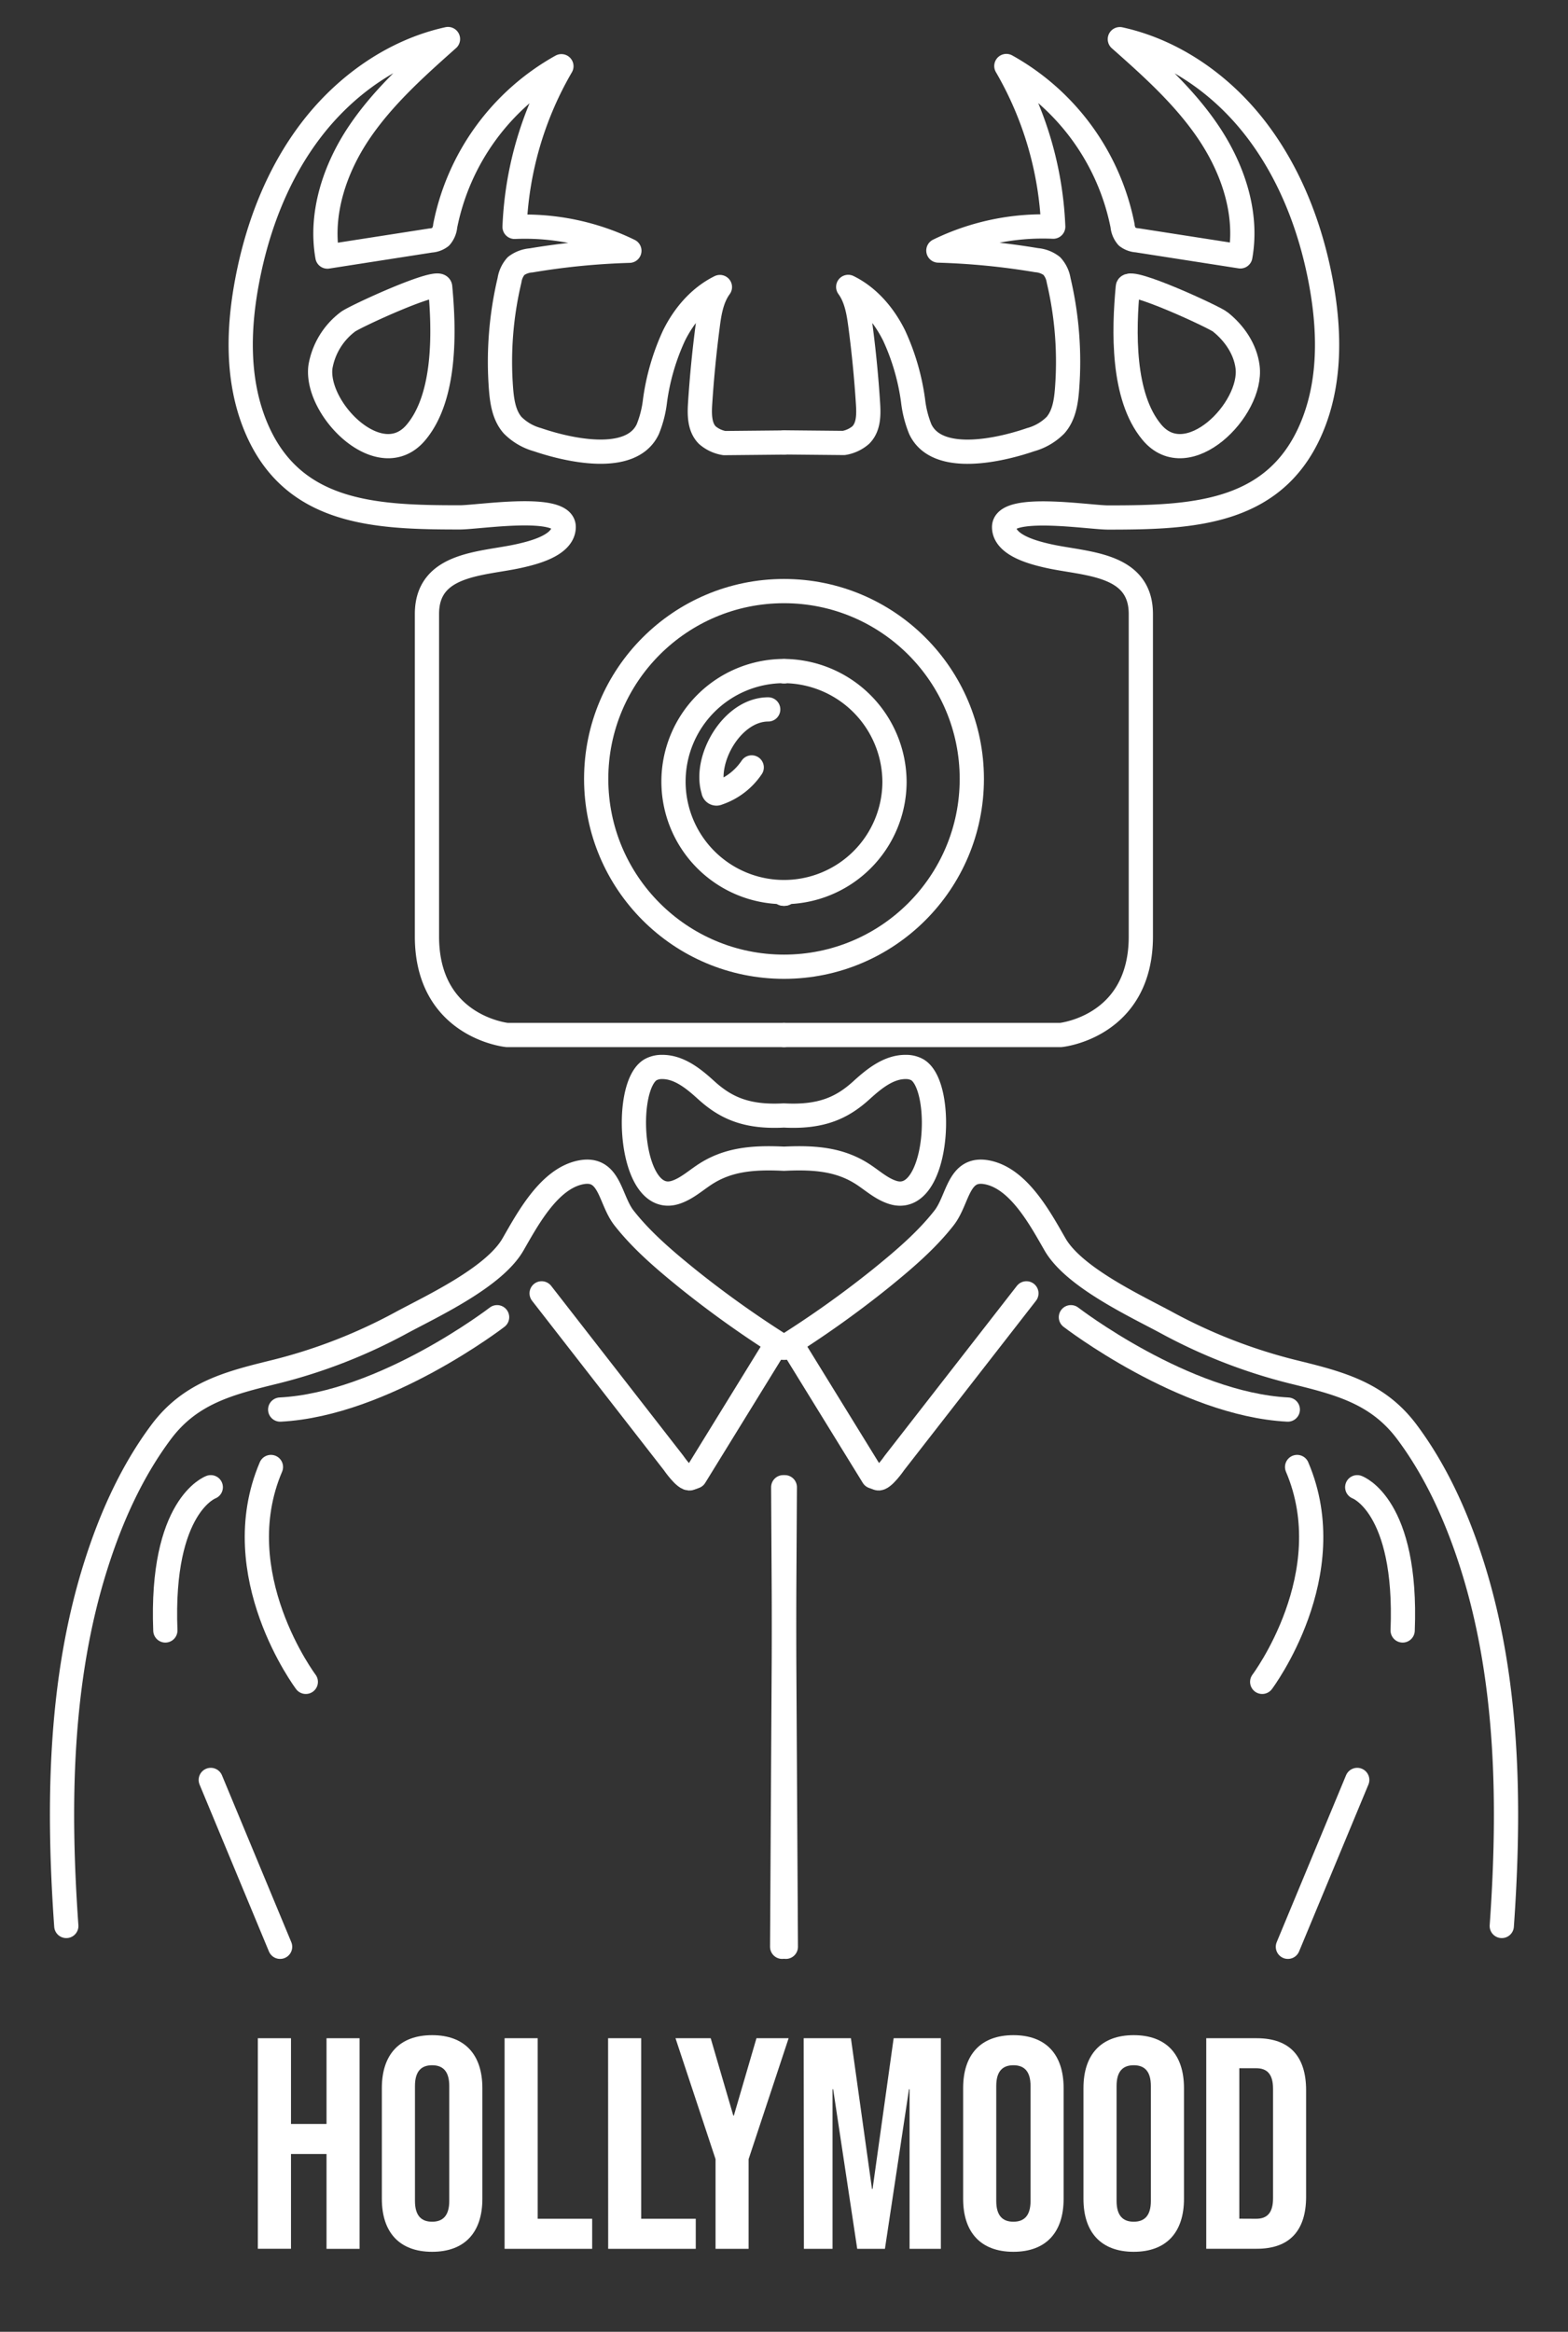 <svg id="Capa_1" data-name="Capa 1" xmlns="http://www.w3.org/2000/svg" viewBox="0 0 383.12 569.73"><rect x="0" y="0" width="383.12" height="569.73" fill="#333333" stroke="none"/><defs><style>.cls-1{fill:none;stroke:#fff;stroke-linecap:round;stroke-linejoin:round;stroke-width:5.92px;}.cls-2{fill:#fff;}</style></defs><path class="cls-1" d="M191.56,252.88H123.89s-19.57-1.95-19.57-24.08V150c0-12.48,13.53-12.15,22.51-14.16,3.18-.72,10.84-2.5,10.9-7.05.07-5.77-20.7-2.38-25.41-2.38-20.95,0-41.7-.77-50.31-23.39-4.13-10.87-3.78-23-1.62-34.39,2.52-13.33,7.52-26.35,15.8-37.09s20-19.08,33.27-22c-7.92,7.05-15.93,14.21-21.81,23S78.15,52.26,80,62.69l25.24-3.93a4.45,4.45,0,0,0,2.42-.88,4.75,4.75,0,0,0,1.12-2.7,57.44,57.44,0,0,1,28.39-39,84.73,84.73,0,0,0-11.44,39.25,58.15,58.15,0,0,1,28.05,5.84,175.42,175.42,0,0,0-24,2.35A7,7,0,0,0,126.09,65a6.78,6.78,0,0,0-1.6,3.48,86.33,86.33,0,0,0-2.07,26.57c.25,3.14.76,6.49,2.85,8.85a13.66,13.66,0,0,0,6.07,3.53c7,2.4,22.8,6.23,26.94-2.57a26.58,26.58,0,0,0,1.77-7A55.74,55.74,0,0,1,164.68,82c2.47-5,6.25-9.41,11.22-11.87-2,2.74-2.58,6.25-3,9.63q-1.22,9.33-1.83,18.75c-.18,2.75-.19,5.87,1.77,7.82a8.43,8.43,0,0,0,4.15,1.93l14.53-.14"/><path class="cls-1" d="M107.55,70.12c1,10.65,1.42,26.72-5.85,35.46C93,116.1,77,100,78.29,89.66a17.46,17.46,0,0,1,6.67-11C86.31,77.51,107.33,67.81,107.55,70.12Z"/><path class="cls-1" d="M191.76,218.36h-.19"/><path class="cls-1" d="M191.76,164h-.19"/><path class="cls-1" d="M191.75,329.3A249,249,0,0,1,168,312.42c-5.51-4.47-11.12-9.21-15.52-14.82-3.55-4.52-3.38-12.59-10.6-11.15-7.75,1.55-13,11.47-16.54,17.61-4.6,8-19.53,14.95-27.16,19.05a130.45,130.45,0,0,1-30.72,12c-11.25,2.77-20.85,5.08-28.09,14.77s-12.3,21.05-15.94,32.57c-8.94,28.2-9.3,58.88-7.23,88.12"/><path class="cls-1" d="M132.34,316l32.21,41.4s2.89,4.22,4.07,3.79l1.17-.43,20-32.47"/><path class="cls-1" d="M121.46,321.83s-27.62,21.27-53,22.57"/><path class="cls-1" d="M51.5,363.37s-12.3,4.41-11.1,35"/><line class="cls-1" x1="51.5" y1="434.89" x2="68.44" y2="475.66"/><path class="cls-1" d="M74.72,410.93S55,384.68,66.2,358.43"/><line class="cls-1" x1="191.76" y1="363.37" x2="191.11" y2="475.66"/><path class="cls-1" d="M191.64,108.09l14.52.14a8.43,8.43,0,0,0,4.15-1.93c2-2,1.95-5.07,1.77-7.82q-.6-9.41-1.83-18.75c-.44-3.38-1-6.89-3-9.63,5,2.46,8.74,6.91,11.21,11.87a55.74,55.74,0,0,1,4.63,15.89,26.58,26.58,0,0,0,1.77,7c4.15,8.8,19.89,5,26.94,2.57a13.69,13.69,0,0,0,6.08-3.53c2.09-2.36,2.6-5.71,2.84-8.85a86.64,86.64,0,0,0-2.06-26.57A6.79,6.79,0,0,0,257,65a7,7,0,0,0-3.72-1.43,175.11,175.11,0,0,0-24-2.35,58.16,58.16,0,0,1,28.06-5.84,84.86,84.86,0,0,0-11.45-39.25,57.44,57.44,0,0,1,28.39,39,4.75,4.75,0,0,0,1.12,2.7,4.45,4.45,0,0,0,2.42.88l25.24,3.93c1.86-10.43-1.76-21.25-7.64-30.07s-13.89-16-21.8-23c13.25,2.9,25,11.24,33.26,22s13.29,23.76,15.81,37.09c2.15,11.42,2.5,23.52-1.63,34.39-8.61,22.62-29.36,23.39-50.31,23.39-4.71,0-25.48-3.39-25.41,2.38.06,4.55,7.72,6.33,10.9,7.05,9,2,22.51,1.68,22.51,14.16V228.8c0,22.13-19.57,24.08-19.57,24.08H191.56"/><path class="cls-1" d="M275.57,70.12c-1,10.65-1.42,26.72,5.85,35.46,8.74,10.52,24.71-5.57,23.41-15.92-.55-4.38-3.24-8.28-6.66-11C296.82,77.51,275.8,67.81,275.57,70.12Z"/><circle class="cls-1" cx="191.56" cy="190.31" r="45.89"/><path class="cls-1" d="M218.56,191.15a27,27,0,1,1-27-27.19A27.19,27.19,0,0,1,218.56,191.15Z"/><path class="cls-1" d="M191.57,218.36h-.2"/><path class="cls-1" d="M191.57,164h-.2"/><path class="cls-1" d="M218.06,291.32c-2.54-.82-4.6-2.63-6.79-4.12-5.71-3.89-11.92-4.47-19.71-4.09-7.8-.38-14,.2-19.7,4.09-2.2,1.49-4.27,3.3-6.79,4.12-11.25,3.63-13-25.91-6.12-29.95a5.65,5.65,0,0,1,2.77-.68c4.17-.05,7.73,2.84,10.81,5.65,4.73,4.3,9.82,6.7,19,6.2,9.19.5,14.28-1.9,19-6.2,3.09-2.81,6.65-5.7,10.83-5.65a5.65,5.65,0,0,1,2.77.68C231,265.41,229.31,295,218.06,291.32Z"/><path class="cls-1" d="M191.37,329.3a249,249,0,0,0,23.76-16.88c5.51-4.47,11.12-9.21,15.52-14.82,3.55-4.52,3.39-12.59,10.6-11.15,7.76,1.55,13,11.47,16.54,17.61,4.61,8,19.54,14.95,27.16,19.05a130.62,130.62,0,0,0,30.72,12c11.26,2.77,20.86,5.08,28.1,14.77s12.29,21.05,15.94,32.57c8.93,28.2,9.29,58.88,7.23,88.12"/><path class="cls-1" d="M250.79,316l-32.22,41.4s-2.89,4.22-4.06,3.79l-1.18-.43-20-32.47"/><path class="cls-1" d="M261.66,321.83s27.62,21.27,53,22.57"/><path class="cls-1" d="M331.62,363.37s12.3,4.41,11.1,35"/><line class="cls-1" x1="331.62" y1="434.89" x2="314.68" y2="475.66"/><path class="cls-1" d="M308.4,410.93s19.74-26.25,8.53-52.5"/><line class="cls-1" x1="191.37" y1="363.37" x2="192.01" y2="475.66"/><path class="cls-1" d="M187.7,173.33c-8.84,0-15.79,12.26-13.39,19.83a.75.75,0,0,0,1.11.63,16.12,16.12,0,0,0,8.25-6.29"/><path class="cls-2" d="M63,498H71.1v20.95h8.68V498h8.08v51.46H79.78V526.28H71.1v23.16H63Z"/><path class="cls-2" d="M93.3,537.24V510.18c0-8.23,4.34-12.93,12.28-12.93s12.28,4.7,12.28,12.93v27.06c0,8.23-4.34,12.94-12.28,12.94S93.3,545.47,93.3,537.24Zm16.47.51V509.67c0-3.68-1.62-5.07-4.19-5.07s-4.19,1.39-4.19,5.07v28.08c0,3.68,1.62,5.08,4.19,5.08S109.77,541.43,109.77,537.75Z"/><path class="cls-2" d="M123.29,498h8.09v44.11h13.31v7.35h-21.4Z"/><path class="cls-2" d="M148.58,498h8.09v44.11H170v7.35h-21.4Z"/><path class="cls-2" d="M174.83,527.53,165.05,498h8.6l5.52,18.89h.14L184.83,498h7.86l-9.78,29.55v21.91h-8.08Z"/><path class="cls-2" d="M196.37,498h11.54l5.15,36.83h.14L218.35,498h11.54v51.46h-7.65v-39h-.14l-5.88,39h-6.77l-5.88-39h-.15v39h-7Z"/><path class="cls-2" d="M235.33,537.24V510.18c0-8.23,4.34-12.93,12.28-12.93s12.27,4.7,12.27,12.93v27.06c0,8.23-4.33,12.94-12.27,12.94S235.33,545.47,235.33,537.24Zm16.47.51V509.67c0-3.68-1.62-5.07-4.19-5.07s-4.19,1.39-4.19,5.07v28.08c0,3.68,1.61,5.08,4.19,5.08S251.8,541.43,251.8,537.75Z"/><path class="cls-2" d="M264.73,537.24V510.18c0-8.23,4.34-12.93,12.28-12.93s12.28,4.7,12.28,12.93v27.06c0,8.23-4.34,12.94-12.28,12.94S264.73,545.47,264.73,537.24Zm16.47.51V509.67c0-3.68-1.62-5.07-4.19-5.07s-4.19,1.39-4.19,5.07v28.08c0,3.68,1.62,5.08,4.19,5.08S281.2,541.43,281.2,537.75Z"/><path class="cls-2" d="M294.73,498h12.35c8.08,0,12.05,4.48,12.05,12.72v26c0,8.24-4,12.72-12.05,12.72H294.73Zm12.2,44.11c2.57,0,4.12-1.32,4.12-5V510.33c0-3.67-1.55-5-4.12-5h-4.12v36.76Z"/></svg>